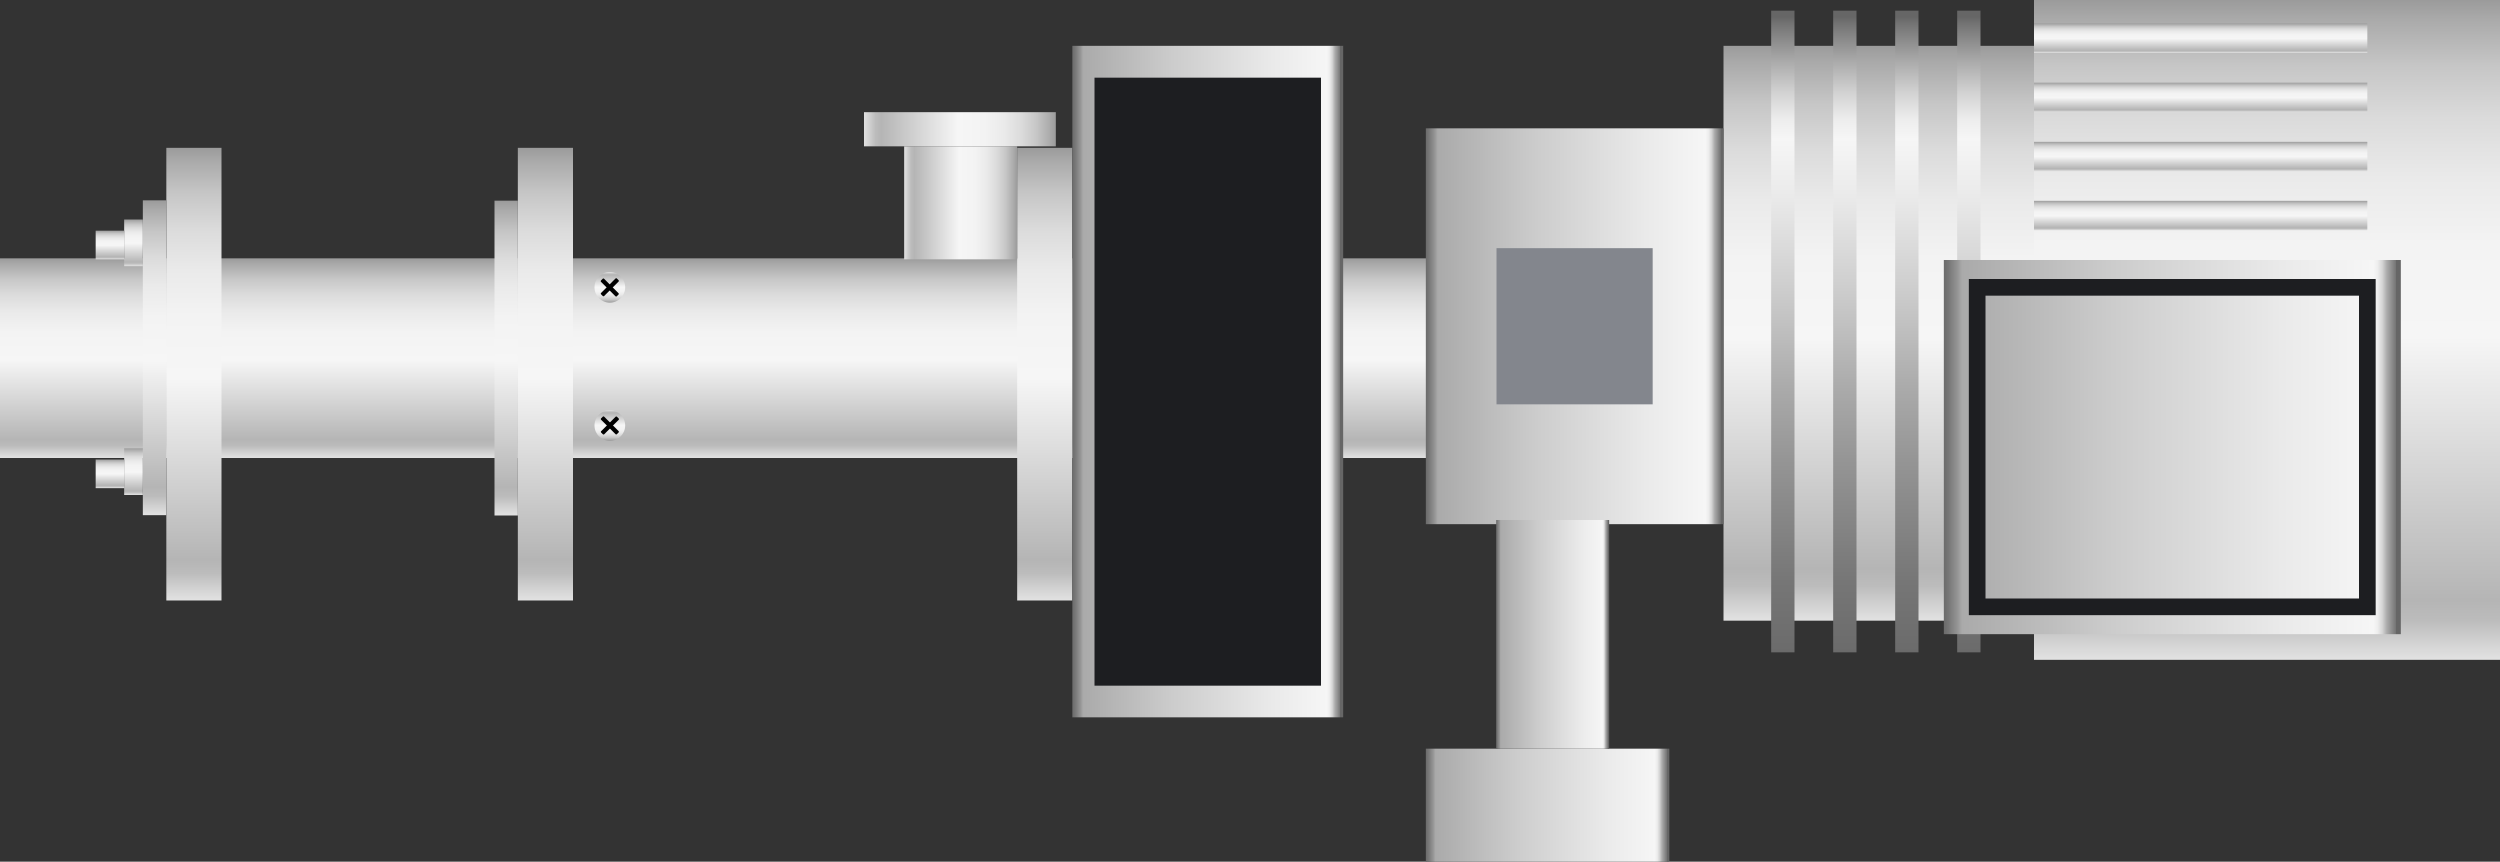 <svg xmlns="http://www.w3.org/2000/svg" xmlns:xlink="http://www.w3.org/1999/xlink" viewBox="0 0 150 51.7"><rect x="0" y="0" width="150" height="51.7" fill="#333333" stroke="none"/><defs><style>.cls-1{fill:url(#未命名的渐变_105);}.cls-2{fill:url(#未命名的渐变_105-2);}.cls-3{fill:url(#未命名的渐变_105-3);}.cls-4{fill:url(#未命名的渐变_105-4);}.cls-5{fill:url(#未命名的渐变_105-5);}.cls-6{fill:url(#未命名的渐变_105-6);}.cls-7{fill:url(#未命名的渐变_105-7);}.cls-8{fill:url(#未命名的渐变_105-8);}.cls-9{fill:url(#未命名的渐变_74);}.cls-10{fill:#1d1e21;}.cls-11{fill:url(#未命名的渐变_74-2);}.cls-12{fill:url(#未命名的渐变_105-9);}.cls-13{fill:url(#未命名的渐变_67);}.cls-14{fill:url(#未命名的渐变_67-2);}.cls-15{fill:url(#未命名的渐变_67-3);}.cls-16{fill:url(#未命名的渐变_67-4);}.cls-17{fill:url(#未命名的渐变_105-10);}.cls-18{fill:url(#未命名的渐变_105-11);}.cls-19{fill:url(#未命名的渐变_105-12);}.cls-20{fill:url(#未命名的渐变_105-13);}.cls-21{fill:url(#未命名的渐变_105-14);}.cls-22{fill:url(#未命名的渐变_105-15);}.cls-23{fill:url(#未命名的渐变_74-3);}.cls-24{fill:#83868d;}.cls-25{fill:url(#未命名的渐变_74-4);}.cls-26{fill:url(#未命名的渐变_105-16);}.cls-27{fill:url(#未命名的渐变_105-17);}.cls-28{fill:url(#未命名的渐变_105-18);}.cls-29{fill:url(#未命名的渐变_105-19);}.cls-30{fill:url(#未命名的渐变_105-20);}.cls-31{fill:url(#未命名的渐变_105-21);}.cls-32{fill:url(#未命名的渐变_105-22);}.cls-33{fill:url(#未命名的渐变_105-23);}.cls-34{fill:url(#未命名的渐变_105-24);}.cls-35{fill:url(#未命名的渐变_105-25);}.cls-36{fill:url(#未命名的渐变_105-26);}.cls-37{fill:url(#未命名的渐变_74-5);}.cls-38{fill:none;stroke:#1d1e21;stroke-miterlimit:10;}</style><linearGradient id="未命名的渐变_105" x1="43.46" y1="27.48" x2="43.46" y2="15.5" gradientUnits="userSpaceOnUse"><stop offset="0" stop-color="#e2e2e2"/><stop offset="0.03" stop-color="#d0d0d0"/><stop offset="0.06" stop-color="#bcbcbc"/><stop offset="0.09" stop-color="#b5b5b5"/><stop offset="0.49" stop-color="#f6f6f6"/><stop offset="0.63" stop-color="#f3f3f3"/><stop offset="0.73" stop-color="#eaeaea"/><stop offset="0.82" stop-color="#dbdbdb"/><stop offset="0.9" stop-color="#c6c6c6"/><stop offset="0.97" stop-color="#aaa"/><stop offset="1" stop-color="#9b9b9b"/></linearGradient><linearGradient id="未命名的渐变_105-2" x1="361.95" y1="-597.97" x2="363.78" y2="-597.97" gradientTransform="translate(-561.38 -337.34) rotate(90)" xlink:href="#未命名的渐变_105"/><linearGradient id="未命名的渐变_105-3" x1="353.67" y1="-597.97" x2="355.5" y2="-597.97" gradientTransform="translate(-561.38 -337.34) rotate(90)" xlink:href="#未命名的渐变_105"/><linearGradient id="未命名的渐变_105-4" x1="11.63" y1="36.03" x2="11.63" y2="8.87" xlink:href="#未命名的渐变_105"/><linearGradient id="未命名的渐变_105-5" x1="32.72" y1="36.03" x2="32.72" y2="8.87" xlink:href="#未命名的渐变_105"/><linearGradient id="未命名的渐变_105-6" x1="62.69" y1="36.03" x2="62.69" y2="8.87" xlink:href="#未命名的渐变_105"/><linearGradient id="未命名的渐变_105-7" x1="112.72" y1="37.24" x2="112.72" y2="2.75" xlink:href="#未命名的渐变_105"/><linearGradient id="未命名的渐变_105-8" x1="136.02" y1="39.59" x2="136.02" y2="0" xlink:href="#未命名的渐变_105"/><linearGradient id="未命名的渐变_74" x1="64.34" y1="22.89" x2="80.59" y2="22.89" gradientUnits="userSpaceOnUse"><stop offset="0" stop-color="#6b6b6b"/><stop offset="0.01" stop-color="#767676"/><stop offset="0.03" stop-color="#959595"/><stop offset="0.04" stop-color="#aaa"/><stop offset="0.37" stop-color="#ccc"/><stop offset="0.74" stop-color="#eaeaea"/><stop offset="0.94" stop-color="#f6f6f6"/><stop offset="0.95" stop-color="#ededed"/><stop offset="0.96" stop-color="#d4d4d4"/><stop offset="0.97" stop-color="#ababab"/><stop offset="0.99" stop-color="#737373"/><stop offset="0.99" stop-color="#666"/></linearGradient><linearGradient id="未命名的渐变_74-2" x1="85.55" y1="19.57" x2="103.41" y2="19.57" xlink:href="#未命名的渐变_74"/><linearGradient id="未命名的渐变_105-9" x1="30.37" y1="30.93" x2="30.37" y2="12.04" xlink:href="#未命名的渐变_105"/><linearGradient id="未命名的渐变_67" x1="106.97" y1="39.15" x2="106.97" y2="0.64" gradientUnits="userSpaceOnUse"><stop offset="0" stop-color="#6b6b6b"/><stop offset="0.11" stop-color="#767676"/><stop offset="0.3" stop-color="#959595"/><stop offset="0.41" stop-color="#aaa"/><stop offset="0.56" stop-color="#ccc"/><stop offset="0.71" stop-color="#eaeaea"/><stop offset="0.8" stop-color="#f6f6f6"/><stop offset="0.83" stop-color="#ededed"/><stop offset="0.87" stop-color="#d4d4d4"/><stop offset="0.92" stop-color="#ababab"/><stop offset="0.98" stop-color="#737373"/><stop offset="0.99" stop-color="#666"/></linearGradient><linearGradient id="未命名的渐变_67-2" x1="110.69" y1="39.15" x2="110.69" y2="0.64" xlink:href="#未命名的渐变_67"/><linearGradient id="未命名的渐变_67-3" x1="114.41" y1="39.15" x2="114.41" y2="0.64" xlink:href="#未命名的渐变_67"/><linearGradient id="未命名的渐变_67-4" x1="118.13" y1="39.15" x2="118.13" y2="0.64" xlink:href="#未命名的渐变_67"/><linearGradient id="未命名的渐变_105-10" x1="9.27" y1="30.91" x2="9.27" y2="12.02" xlink:href="#未命名的渐变_105"/><linearGradient id="未命名的渐变_105-11" x1="8.01" y1="29.7" x2="8.01" y2="26.9" xlink:href="#未命名的渐变_105"/><linearGradient id="未命名的渐变_105-12" x1="6.6" y1="29.28" x2="6.6" y2="27.57" xlink:href="#未命名的渐变_105"/><linearGradient id="未命名的渐变_105-13" x1="8.01" y1="15.97" x2="8.01" y2="13.17" xlink:href="#未命名的渐变_105"/><linearGradient id="未命名的渐变_105-14" x1="6.6" y1="15.56" x2="6.6" y2="13.84" xlink:href="#未命名的渐变_105"/><linearGradient id="未命名的渐变_105-15" x1="54.25" y1="12.17" x2="61.03" y2="12.17" xlink:href="#未命名的渐变_105"/><linearGradient id="未命名的渐变_74-3" x1="85.55" y1="48.31" x2="100.16" y2="48.31" xlink:href="#未命名的渐变_74"/><linearGradient id="未命名的渐变_74-4" x1="89.77" y1="38.06" x2="96.55" y2="38.06" xlink:href="#未命名的渐变_74"/><linearGradient id="未命名的渐变_105-16" x1="51.84" y1="7.75" x2="63.36" y2="7.75" xlink:href="#未命名的渐变_105"/><linearGradient id="未命名的渐变_105-17" x1="132.04" y1="3.18" x2="132.04" y2="1.41" xlink:href="#未命名的渐变_105"/><linearGradient id="未命名的渐变_105-18" x1="132.04" y1="6.73" x2="132.04" y2="4.96" xlink:href="#未命名的渐变_105"/><linearGradient id="未命名的渐变_105-19" x1="132.04" y1="10.27" x2="132.04" y2="8.51" xlink:href="#未命名的渐变_105"/><linearGradient id="未命名的渐变_105-20" x1="132.04" y1="13.82" x2="132.04" y2="12.05" xlink:href="#未命名的渐变_105"/><linearGradient id="未命名的渐变_105-21" x1="132.04" y1="17.37" x2="132.04" y2="15.6" xlink:href="#未命名的渐变_105"/><linearGradient id="未命名的渐变_105-22" x1="132.04" y1="20.91" x2="132.04" y2="19.15" xlink:href="#未命名的渐变_105"/><linearGradient id="未命名的渐变_105-23" x1="132.04" y1="24.46" x2="132.04" y2="22.69" xlink:href="#未命名的渐变_105"/><linearGradient id="未命名的渐变_105-24" x1="132.04" y1="28.01" x2="132.04" y2="26.24" xlink:href="#未命名的渐变_105"/><linearGradient id="未命名的渐变_105-25" x1="132.04" y1="31.55" x2="132.04" y2="29.78" xlink:href="#未命名的渐变_105"/><linearGradient id="未命名的渐变_105-26" x1="132.04" y1="35.1" x2="132.04" y2="33.33" xlink:href="#未命名的渐变_105"/><linearGradient id="未命名的渐变_74-5" x1="116.63" y1="26.83" x2="144.04" y2="26.83" xlink:href="#未命名的渐变_74"/></defs><title>IoT-pump（泵）</title><g id="图层_16" data-name="图层 16"><rect class="cls-1" y="15.5" width="86.91" height="11.98"/><circle class="cls-2" cx="36.59" cy="25.53" r="0.92"/><rect x="35.92" y="25.4" width="1.34" height="0.26" rx="0.05" transform="translate(80.52 17.71) rotate(135)"/><rect x="35.92" y="25.4" width="1.34" height="0.26" rx="0.05" transform="translate(28.77 -18.4) rotate(45)"/><circle class="cls-3" cx="36.59" cy="17.24" r="0.92"/><rect x="35.92" y="17.12" width="1.34" height="0.26" rx="0.05" transform="translate(74.66 3.56) rotate(135)"/><rect x="35.92" y="17.12" width="1.34" height="0.26" rx="0.05" transform="translate(22.91 -20.82) rotate(45)"/><rect class="cls-4" x="9.98" y="8.87" width="3.31" height="27.16"/><rect class="cls-5" x="31.07" y="8.87" width="3.31" height="27.16"/><rect class="cls-6" x="61.03" y="8.87" width="3.31" height="27.16"/><rect class="cls-7" x="103.41" y="2.75" width="18.63" height="34.49"/><rect class="cls-8" x="122.04" width="27.96" height="39.59"/><rect class="cls-9" x="64.34" y="2.75" width="16.25" height="40.29"/><rect class="cls-10" x="65.67" y="4.66" width="13.59" height="36.48"/><rect class="cls-11" x="85.55" y="7.7" width="17.86" height="23.75"/><rect class="cls-12" x="29.67" y="12.04" width="1.4" height="18.89"/><rect class="cls-13" x="106.27" y="0.64" width="1.4" height="38.5"/><rect class="cls-14" x="109.99" y="0.64" width="1.4" height="38.5"/><rect class="cls-15" x="113.71" y="0.64" width="1.4" height="38.5"/><rect class="cls-16" x="117.43" y="0.64" width="1.4" height="38.5"/><rect class="cls-17" x="8.57" y="12.02" width="1.4" height="18.89"/><rect class="cls-18" x="7.45" y="26.9" width="1.12" height="2.8"/><rect class="cls-19" x="5.74" y="27.57" width="1.72" height="1.72"/><rect class="cls-20" x="7.45" y="13.17" width="1.12" height="2.8"/><rect class="cls-21" x="5.74" y="13.84" width="1.72" height="1.72"/><rect class="cls-22" x="54.25" y="8.78" width="6.78" height="6.78"/><rect class="cls-23" x="85.55" y="44.92" width="14.61" height="6.78"/><rect class="cls-24" x="89.79" y="14.89" width="9.37" height="9.37"/><rect class="cls-25" x="89.77" y="31.2" width="6.78" height="13.72"/><rect class="cls-26" x="51.84" y="6.73" width="11.51" height="2.05"/><rect class="cls-27" x="122.04" y="1.41" width="20" height="1.77"/><rect class="cls-28" x="122.04" y="4.96" width="20" height="1.77"/><rect class="cls-29" x="122.04" y="8.51" width="20" height="1.77"/><rect class="cls-30" x="122.04" y="12.05" width="20" height="1.77"/><rect class="cls-31" x="122.04" y="15.6" width="20" height="1.77"/><rect class="cls-32" x="122.04" y="19.15" width="20" height="1.77"/><rect class="cls-33" x="122.04" y="22.69" width="20" height="1.77"/><rect class="cls-34" x="122.04" y="26.24" width="20" height="1.77"/><rect class="cls-35" x="122.04" y="29.78" width="20" height="1.77"/><rect class="cls-36" x="122.04" y="33.33" width="20" height="1.77"/><rect class="cls-37" x="116.63" y="15.6" width="27.42" height="22.45"/><rect class="cls-38" x="118.63" y="17.24" width="23.41" height="19.17"/></g></svg>